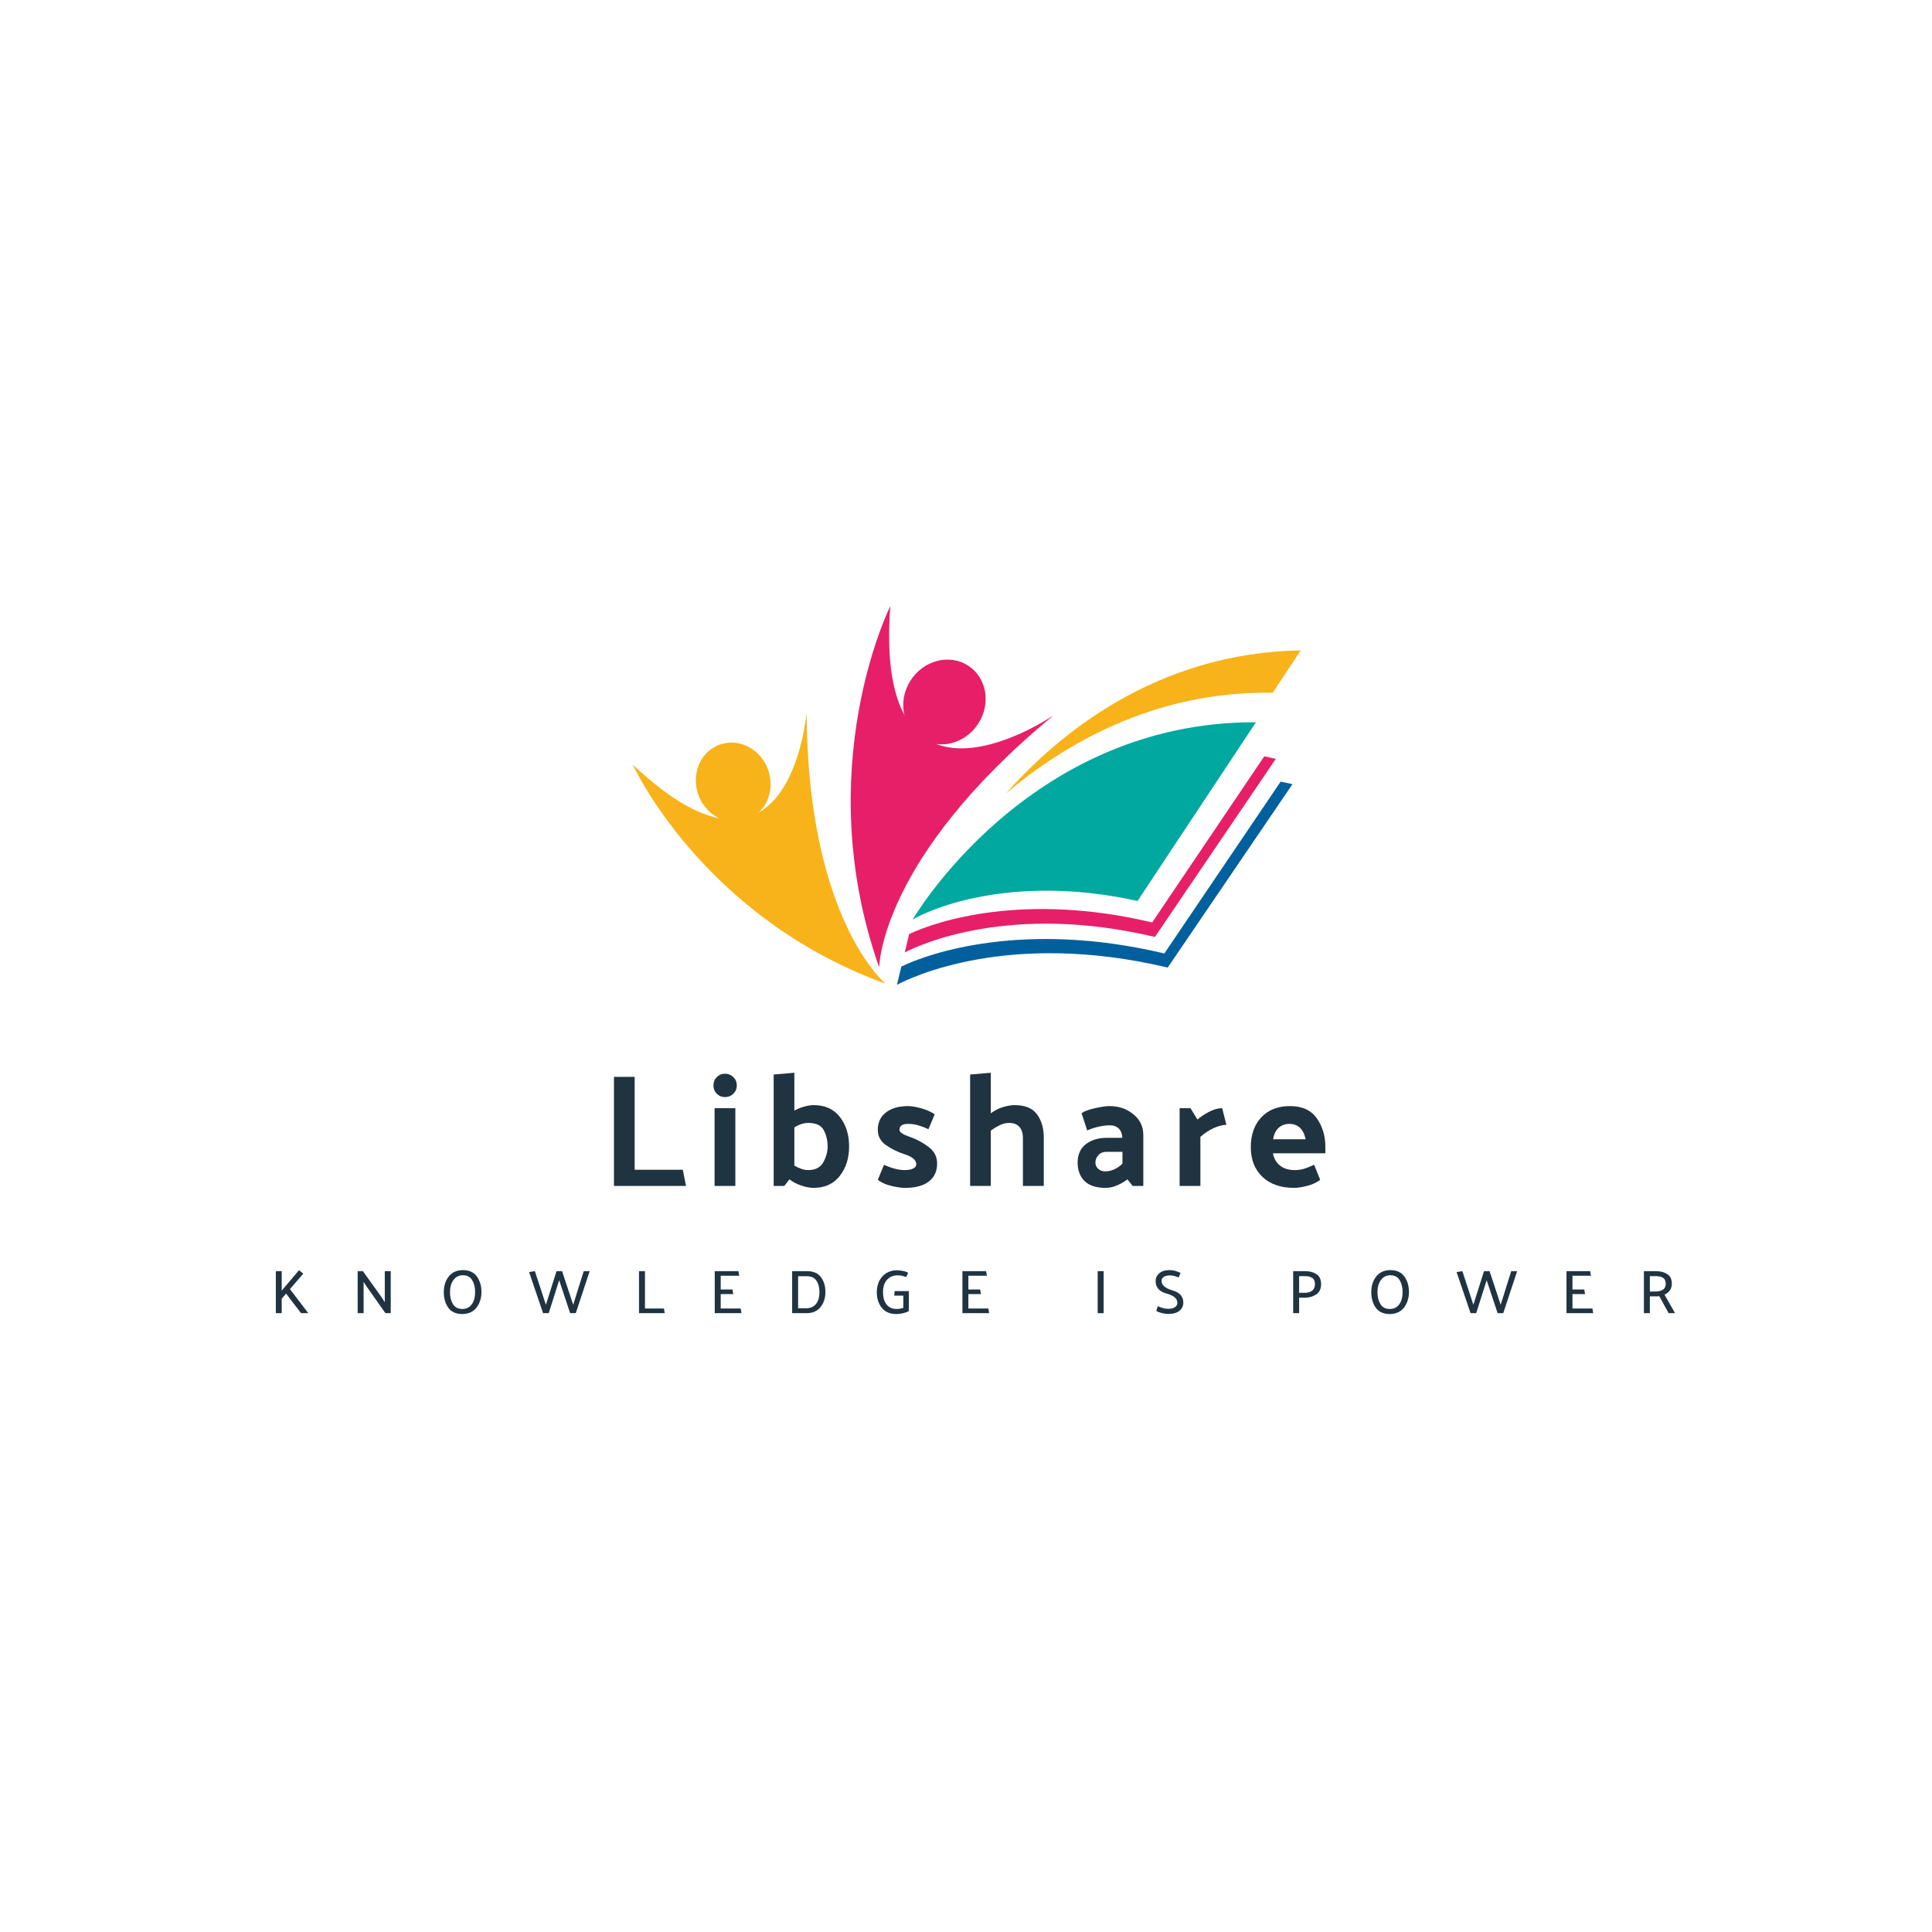 <svg xmlns="http://www.w3.org/2000/svg" xmlns:xlink="http://www.w3.org/1999/xlink" width="500" zoomAndPan="magnify" viewBox="0 0 375 375" height="500" preserveAspectRatio="xMidYMid meet" version="1.0"><defs><g/><clipPath id="de7e35ffac"><path d="M 165 117.656 L 205 117.656 L 205 188 L 165 188 Z M 165 117.656 " clip-rule="nonzero"/></clipPath><clipPath id="3d5119e023"><path d="M 122.77 138 L 172 138 L 172 191 L 122.77 191 Z M 122.77 138 " clip-rule="nonzero"/></clipPath><clipPath id="84871f8018"><path d="M 195.207 126.188 L 252.473 126.188 L 252.473 154.066 L 195.207 154.066 Z M 195.207 126.188 " clip-rule="nonzero"/></clipPath><clipPath id="cf4a8c0569"><path d="M 174.086 151.664 L 250.871 151.664 L 250.871 191.152 L 174.086 191.152 Z M 174.086 151.664 " clip-rule="nonzero"/></clipPath></defs><g clip-path="url(#de7e35ffac)"><path fill="#e71f69" d="M 170.648 187.777 C 170.648 187.777 170.742 166.648 204.531 138.82 C 204.531 138.82 169.453 162.988 172.805 117.656 C 172.805 117.656 157.062 149.145 170.648 187.777 " fill-opacity="1" fill-rule="nonzero"/></g><path fill="#e71f69" d="M 187.867 129.164 C 191.5 131.469 192.41 136.512 189.898 140.43 C 187.387 144.348 182.402 145.656 178.766 143.355 C 175.133 141.051 174.223 136.008 176.734 132.09 C 179.25 128.172 184.23 126.863 187.867 129.164 " fill-opacity="1" fill-rule="nonzero"/><g clip-path="url(#3d5119e023)"><path fill="#f8b31a" d="M 171.887 190.938 C 171.887 190.938 156.777 178.52 156.559 138.293 C 156.559 138.293 153.395 177.293 122.82 148.414 C 122.82 148.414 136.219 177.984 171.887 190.938 " fill-opacity="1" fill-rule="nonzero"/></g><path fill="#f8b31a" d="M 139.887 144.465 C 143.664 143.234 147.816 145.535 149.16 149.609 C 150.5 153.68 148.527 157.98 144.75 159.211 C 140.973 160.441 136.82 158.137 135.48 154.066 C 134.137 149.992 136.109 145.695 139.887 144.465 " fill-opacity="1" fill-rule="nonzero"/><path fill="#00a89f" d="M 243.781 140.191 L 220.797 174.879 C 195.652 169.328 179.625 176.945 177.145 178.496 C 177.145 178.496 199.457 139.992 243.781 140.191 " fill-opacity="1" fill-rule="nonzero"/><g clip-path="url(#84871f8018)"><path fill="#f8b31a" d="M 252.473 126.25 L 247.027 134.465 C 223.695 134.062 205.98 144.887 195.219 154.059 C 205.078 142.871 224.191 126.684 252.473 126.25 " fill-opacity="1" fill-rule="nonzero"/></g><path fill="#e71f69" d="M 247.637 147.293 L 224.172 181.863 C 196.059 175.184 178.43 183.406 175.609 184.871 L 176.469 181.305 C 181.633 178.844 198.676 173.113 223.637 179.043 L 245.395 146.801 C 246.137 146.949 246.887 147.113 247.637 147.293 " fill-opacity="1" fill-rule="nonzero"/><g clip-path="url(#cf4a8c0569)"><path fill="#00609e" d="M 250.867 152.207 L 226.652 187.805 C 195.73 180.457 176.625 189.805 174.098 191.152 L 174.953 187.605 C 180.359 184.984 198.773 178.598 225.996 185.066 L 248.578 151.707 C 249.336 151.859 250.098 152.027 250.867 152.207 " fill-opacity="1" fill-rule="nonzero"/></g><g fill="#203340" fill-opacity="1"><g transform="translate(116.561, 230.191)"><g><path d="M 16.594 0 L 2.609 0 L 2.609 -21.172 L 6.625 -21.172 L 6.625 -3.141 L 15.969 -3.141 Z M 16.594 0 "/></g></g></g><g fill="#203340" fill-opacity="1"><g transform="translate(136.762, 230.191)"><g><path d="M 3.953 -21.781 C 4.598 -21.781 5.141 -21.562 5.578 -21.125 C 6.023 -20.695 6.25 -20.16 6.25 -19.516 C 6.25 -18.867 6.023 -18.328 5.578 -17.891 C 5.141 -17.461 4.598 -17.25 3.953 -17.25 C 3.328 -17.25 2.797 -17.461 2.359 -17.891 C 1.93 -18.328 1.719 -18.867 1.719 -19.516 C 1.719 -20.16 1.93 -20.695 2.359 -21.125 C 2.797 -21.562 3.328 -21.781 3.953 -21.781 Z M 5.969 -15.094 L 5.969 0 L 1.938 0 L 1.938 -15.094 Z M 5.969 -15.094 "/></g></g></g><g fill="#203340" fill-opacity="1"><g transform="translate(148.029, 230.191)"><g><path d="M 6.156 -21.969 L 6.156 -14.625 C 6.758 -14.957 7.398 -15.219 8.078 -15.406 C 8.754 -15.594 9.359 -15.688 9.891 -15.688 C 12.117 -15.688 13.82 -14.914 15 -13.375 C 16.188 -11.844 16.781 -9.938 16.781 -7.656 C 16.781 -5.375 16.172 -3.461 14.953 -1.922 C 13.742 -0.391 12.055 0.375 9.891 0.375 C 9.191 0.375 8.406 0.227 7.531 -0.062 C 6.656 -0.352 5.879 -0.758 5.203 -1.281 L 4.203 0 L 2.141 0 L 2.141 -21.625 Z M 8.844 -3.078 C 10.227 -3.078 11.203 -3.578 11.766 -4.578 C 12.328 -5.586 12.609 -6.613 12.609 -7.656 C 12.609 -8.844 12.359 -9.898 11.859 -10.828 C 11.359 -11.766 10.352 -12.234 8.844 -12.234 C 8.406 -12.234 7.953 -12.156 7.484 -12 C 7.016 -11.844 6.57 -11.629 6.156 -11.359 L 6.156 -3.953 C 6.57 -3.703 7.016 -3.492 7.484 -3.328 C 7.953 -3.16 8.406 -3.078 8.844 -3.078 Z M 8.844 -3.078 "/></g></g></g><g fill="#203340" fill-opacity="1"><g transform="translate(169.412, 230.191)"><g><path d="M 10.797 -11.016 C 10.078 -11.348 9.406 -11.602 8.781 -11.781 C 8.156 -11.957 7.488 -12.047 6.781 -12.047 C 6.258 -12.047 5.859 -11.945 5.578 -11.75 C 5.305 -11.551 5.172 -11.273 5.172 -10.922 C 5.172 -10.672 5.336 -10.43 5.672 -10.203 C 6.016 -9.973 6.57 -9.727 7.344 -9.469 C 8.613 -9.008 9.785 -8.367 10.859 -7.547 C 11.941 -6.723 12.484 -5.66 12.484 -4.359 C 12.484 -2.859 11.945 -1.691 10.875 -0.859 C 9.812 -0.035 8.25 0.375 6.188 0.375 C 5.551 0.375 4.695 0.25 3.625 0 C 2.551 -0.25 1.664 -0.645 0.969 -1.188 L 2.172 -4.109 C 2.898 -3.773 3.602 -3.52 4.281 -3.344 C 4.957 -3.164 5.57 -3.078 6.125 -3.078 C 6.875 -3.078 7.445 -3.18 7.844 -3.391 C 8.238 -3.598 8.438 -3.867 8.438 -4.203 C 8.438 -4.617 8.238 -4.992 7.844 -5.328 C 7.445 -5.66 6.82 -5.957 5.969 -6.219 C 4.77 -6.613 3.633 -7.18 2.562 -7.922 C 1.5 -8.66 0.969 -9.648 0.969 -10.891 C 0.969 -12.328 1.492 -13.453 2.547 -14.266 C 3.609 -15.086 5.039 -15.5 6.844 -15.5 C 7.488 -15.5 8.316 -15.363 9.328 -15.094 C 10.348 -14.82 11.242 -14.426 12.016 -13.906 Z M 10.797 -11.016 "/></g></g></g><g fill="#203340" fill-opacity="1"><g transform="translate(186.158, 230.191)"><g><path d="M 6.156 -14.094 C 6.82 -14.613 7.582 -15.008 8.438 -15.281 C 9.301 -15.551 10.078 -15.688 10.766 -15.688 C 12.816 -15.688 14.273 -15.082 15.141 -13.875 C 16.004 -12.676 16.438 -11.207 16.438 -9.469 L 16.438 0 L 12.391 0 L 12.391 -9.281 C 12.391 -10.227 12.16 -10.957 11.703 -11.469 C 11.242 -11.977 10.57 -12.234 9.688 -12.234 C 9.102 -12.234 8.5 -12.082 7.875 -11.781 C 7.25 -11.477 6.676 -11.129 6.156 -10.734 L 6.156 0 L 2.141 0 L 2.141 -21.625 L 6.156 -21.969 Z M 6.156 -14.094 "/></g></g></g><g fill="#203340" fill-opacity="1"><g transform="translate(207.665, 230.191)"><g><path d="M 4.953 -4.516 C 4.953 -4.078 5.125 -3.688 5.469 -3.344 C 5.82 -3 6.289 -2.828 6.875 -2.828 C 7.438 -2.828 8.004 -2.953 8.578 -3.203 C 9.148 -3.453 9.691 -3.828 10.203 -4.328 L 10.203 -6.625 L 7.156 -6.625 C 6.445 -6.625 5.898 -6.406 5.516 -5.969 C 5.141 -5.539 4.953 -5.055 4.953 -4.516 Z M 6.938 0.375 C 5.094 0.375 3.723 -0.07 2.828 -0.969 C 1.941 -1.875 1.5 -3.055 1.5 -4.516 C 1.5 -6.066 2.023 -7.258 3.078 -8.094 C 4.141 -8.926 5.52 -9.344 7.219 -9.344 L 10.172 -9.344 C 10.148 -10.102 9.926 -10.695 9.5 -11.125 C 9.082 -11.551 8.5 -11.766 7.75 -11.766 C 7.039 -11.766 6.27 -11.664 5.438 -11.469 C 4.613 -11.27 3.922 -11.035 3.359 -10.766 L 2.266 -14.125 C 2.848 -14.52 3.734 -14.848 4.922 -15.109 C 6.117 -15.367 7.039 -15.5 7.688 -15.5 C 9.488 -15.5 11.031 -14.973 12.312 -13.922 C 13.602 -12.879 14.25 -11.547 14.25 -9.922 L 14.25 0 L 12.172 0 L 11.172 -1.281 C 10.609 -0.844 9.945 -0.457 9.188 -0.125 C 8.438 0.207 7.688 0.375 6.938 0.375 Z M 6.938 0.375 "/></g></g></g><g fill="#203340" fill-opacity="1"><g transform="translate(227.025, 230.191)"><g><path d="M 10.203 -15.094 L 11.016 -11.859 C 10.328 -11.859 9.531 -11.66 8.625 -11.266 C 7.727 -10.867 6.844 -10.289 5.969 -9.531 L 5.969 0 L 1.938 0 L 1.938 -15.094 L 4.047 -15.094 L 5.391 -12.891 C 6.004 -13.422 6.758 -13.922 7.656 -14.391 C 8.551 -14.859 9.398 -15.094 10.203 -15.094 Z M 10.203 -15.094 "/></g></g></g><g fill="#203340" fill-opacity="1"><g transform="translate(241.468, 230.191)"><g><path d="M 9.734 0.375 C 7.129 0.375 5.07 -0.336 3.562 -1.766 C 2.062 -3.203 1.312 -5.125 1.312 -7.531 C 1.312 -9.938 1.988 -11.863 3.344 -13.312 C 4.707 -14.77 6.562 -15.5 8.906 -15.5 C 11.27 -15.5 13.004 -14.711 14.109 -13.141 C 15.223 -11.578 15.781 -9.727 15.781 -7.594 L 15.781 -6.344 L 5.609 -6.344 C 5.785 -5.352 6.238 -4.562 6.969 -3.969 C 7.695 -3.375 8.648 -3.078 9.828 -3.078 C 10.516 -3.078 11.133 -3.164 11.688 -3.344 C 12.238 -3.52 12.879 -3.773 13.609 -4.109 L 14.781 -1.188 C 14.07 -0.645 13.211 -0.25 12.203 0 C 11.203 0.25 10.379 0.375 9.734 0.375 Z M 11.953 -9.062 C 11.742 -10.07 11.367 -10.82 10.828 -11.312 C 10.285 -11.801 9.613 -12.047 8.812 -12.047 C 7.977 -12.047 7.281 -11.789 6.719 -11.281 C 6.156 -10.77 5.797 -10.031 5.641 -9.062 Z M 11.953 -9.062 "/></g></g></g><g fill="#203340" fill-opacity="1"><g transform="translate(52.479, 254.884)"><g><path d="M 7.359 0 L 5.953 0 C 5.473 -0.625 4.988 -1.254 4.5 -1.891 C 4.008 -2.535 3.523 -3.172 3.047 -3.797 C 2.91 -3.629 2.77 -3.461 2.625 -3.297 C 2.477 -3.141 2.336 -2.977 2.203 -2.812 L 2.203 0 L 1.062 0 L 1.062 -8.156 L 2.203 -8.156 L 2.203 -4.375 L 5.562 -8.344 C 5.695 -8.227 5.832 -8.113 5.969 -8 C 6.113 -7.895 6.254 -7.785 6.391 -7.672 L 3.797 -4.672 Z M 7.359 0 "/></g></g></g><g fill="#203340" fill-opacity="1"><g transform="translate(68.295, 254.884)"><g><path d="M 1.125 0 L 1.125 -8.156 L 2.141 -8.156 L 5.812 -3.031 L 6.391 -2.125 L 6.391 -8.156 L 7.547 -8.156 L 7.547 0 L 6.516 0 L 2.734 -5.359 L 2.281 -6.078 L 2.281 0 Z M 1.125 0 "/></g></g></g><g fill="#203340" fill-opacity="1"><g transform="translate(85.359, 254.884)"><g><path d="M 0.781 -4.047 C 0.781 -5.266 1.094 -6.281 1.719 -7.094 C 2.344 -7.906 3.25 -8.328 4.438 -8.359 C 5.707 -8.359 6.633 -7.938 7.219 -7.094 C 7.801 -6.258 8.094 -5.27 8.094 -4.125 C 8.094 -2.938 7.773 -1.926 7.141 -1.094 C 6.504 -0.27 5.594 0.148 4.406 0.172 C 3.145 0.172 2.223 -0.242 1.641 -1.078 C 1.066 -1.91 0.781 -2.898 0.781 -4.047 Z M 1.984 -4.062 C 1.984 -3.145 2.176 -2.375 2.562 -1.75 C 2.945 -1.125 3.555 -0.812 4.391 -0.812 C 5.148 -0.812 5.75 -1.102 6.188 -1.688 C 6.633 -2.27 6.859 -3.082 6.859 -4.125 C 6.859 -5.031 6.664 -5.797 6.281 -6.422 C 5.906 -7.047 5.301 -7.359 4.469 -7.359 C 3.719 -7.359 3.113 -7.051 2.656 -6.438 C 2.207 -5.82 1.984 -5.031 1.984 -4.062 Z M 1.984 -4.062 "/></g></g></g><g fill="#203340" fill-opacity="1"><g transform="translate(102.615, 254.884)"><g><path d="M 8.047 0 L 5.922 -6.391 L 3.891 0 L 2.797 0 L 0.078 -7.984 L 1.203 -8.156 L 3.344 -1.625 L 5.406 -8.156 L 6.484 -8.156 L 8.641 -1.625 L 10.688 -8.156 L 11.844 -8.156 L 9.141 0 Z M 8.047 0 "/></g></g></g><g fill="#203340" fill-opacity="1"><g transform="translate(122.907, 254.884)"><g><path d="M 6.109 0 L 1.125 0 L 1.125 -8.156 L 2.281 -8.156 L 2.281 -0.906 L 5.969 -0.906 Z M 6.109 0 "/></g></g></g><g fill="#203340" fill-opacity="1"><g transform="translate(137.607, 254.884)"><g><path d="M 1.125 0 L 1.125 -8.156 L 5.719 -8.156 C 5.75 -8.008 5.773 -7.863 5.797 -7.719 C 5.816 -7.57 5.844 -7.422 5.875 -7.266 L 2.281 -7.266 L 2.281 -4.594 L 4.578 -4.594 C 4.598 -4.445 4.617 -4.297 4.641 -4.141 C 4.672 -3.992 4.703 -3.848 4.734 -3.703 L 2.281 -3.703 L 2.281 -0.906 L 6.156 -0.906 L 6.312 0 Z M 1.125 0 "/></g></g></g><g fill="#203340" fill-opacity="1"><g transform="translate(152.631, 254.884)"><g><path d="M 1.125 0 L 1.125 -8.156 L 3.953 -8.156 C 5.211 -8.156 6.129 -7.77 6.703 -7 C 7.285 -6.227 7.578 -5.27 7.578 -4.125 C 7.578 -2.938 7.258 -1.953 6.625 -1.172 C 6 -0.391 5.094 0 3.906 0 Z M 4 -7.172 L 2.281 -7.172 L 2.281 -0.953 L 3.906 -0.953 C 4.656 -0.953 5.258 -1.219 5.719 -1.75 C 6.188 -2.289 6.422 -3.078 6.422 -4.109 C 6.422 -5.016 6.223 -5.75 5.828 -6.312 C 5.441 -6.883 4.832 -7.172 4 -7.172 Z M 4 -7.172 "/></g></g></g><g fill="#203340" fill-opacity="1"><g transform="translate(169.407, 254.884)"><g><path d="M 4.25 -4.281 L 7 -4.281 L 7 -0.797 C 7 -0.734 6.992 -0.664 6.984 -0.594 C 6.984 -0.531 6.984 -0.469 6.984 -0.406 L 7 -0.391 C 6.727 -0.242 6.367 -0.113 5.922 0 C 5.473 0.113 5.039 0.172 4.625 0.172 C 3.363 0.172 2.406 -0.227 1.75 -1.031 C 1.102 -1.844 0.781 -2.844 0.781 -4.031 C 0.781 -5.289 1.141 -6.32 1.859 -7.125 C 2.586 -7.926 3.551 -8.328 4.75 -8.328 C 5 -8.328 5.344 -8.285 5.781 -8.203 C 6.219 -8.129 6.578 -8.008 6.859 -7.844 L 6.5 -7.016 C 6.207 -7.109 5.941 -7.188 5.703 -7.25 C 5.473 -7.312 5.164 -7.344 4.781 -7.344 C 3.988 -7.344 3.32 -7.062 2.781 -6.5 C 2.25 -5.938 1.984 -5.117 1.984 -4.047 C 1.984 -3.055 2.211 -2.27 2.672 -1.688 C 3.141 -1.102 3.781 -0.812 4.594 -0.812 C 4.863 -0.812 5.109 -0.832 5.328 -0.875 C 5.547 -0.914 5.742 -0.961 5.922 -1.016 L 5.922 -3.406 L 4.156 -3.406 Z M 4.25 -4.281 "/></g></g></g><g fill="#203340" fill-opacity="1"><g transform="translate(185.679, 254.884)"><g><path d="M 1.125 0 L 1.125 -8.156 L 5.719 -8.156 C 5.75 -8.008 5.773 -7.863 5.797 -7.719 C 5.816 -7.57 5.844 -7.422 5.875 -7.266 L 2.281 -7.266 L 2.281 -4.594 L 4.578 -4.594 C 4.598 -4.445 4.617 -4.297 4.641 -4.141 C 4.672 -3.992 4.703 -3.848 4.734 -3.703 L 2.281 -3.703 L 2.281 -0.906 L 6.156 -0.906 L 6.312 0 Z M 1.125 0 "/></g></g></g><g fill="#203340" fill-opacity="1"><g transform="translate(200.703, 254.884)"><g/></g></g><g fill="#203340" fill-opacity="1"><g transform="translate(211.935, 254.884)"><g><path d="M 1.125 0 L 1.125 -8.156 L 2.281 -8.156 L 2.281 0 Z M 1.125 0 "/></g></g></g><g fill="#203340" fill-opacity="1"><g transform="translate(223.743, 254.884)"><g><path d="M 0.969 -1.359 C 1.195 -1.242 1.5 -1.129 1.875 -1.016 C 2.25 -0.898 2.617 -0.844 2.984 -0.844 C 3.566 -0.844 4.008 -0.945 4.312 -1.156 C 4.625 -1.375 4.781 -1.66 4.781 -2.016 C 4.781 -2.828 4.078 -3.426 2.672 -3.812 C 1.266 -4.195 0.562 -5.004 0.562 -6.234 C 0.562 -6.828 0.797 -7.328 1.266 -7.734 C 1.742 -8.148 2.398 -8.359 3.234 -8.359 C 3.648 -8.359 4.047 -8.301 4.422 -8.188 C 4.797 -8.07 5.125 -7.945 5.406 -7.812 C 5.344 -7.656 5.273 -7.5 5.203 -7.344 C 5.129 -7.195 5.066 -7.051 5.016 -6.906 C 4.805 -7.008 4.566 -7.102 4.297 -7.188 C 4.035 -7.281 3.711 -7.328 3.328 -7.328 C 2.867 -7.328 2.484 -7.238 2.172 -7.062 C 1.867 -6.883 1.719 -6.617 1.719 -6.266 C 1.719 -5.441 2.422 -4.828 3.828 -4.422 C 5.234 -4.023 5.938 -3.234 5.938 -2.047 C 5.938 -1.398 5.68 -0.867 5.172 -0.453 C 4.672 -0.047 3.945 0.156 3 0.156 C 2.656 0.156 2.227 0.094 1.719 -0.031 C 1.207 -0.164 0.867 -0.301 0.703 -0.438 C 0.742 -0.594 0.785 -0.742 0.828 -0.891 C 0.879 -1.047 0.926 -1.203 0.969 -1.359 Z M 0.969 -1.359 "/></g></g></g><g fill="#203340" fill-opacity="1"><g transform="translate(238.647, 254.884)"><g/></g></g><g fill="#203340" fill-opacity="1"><g transform="translate(249.879, 254.884)"><g><path d="M 1.125 0 L 1.125 -8.156 L 3.469 -8.156 C 4.332 -8.156 5.062 -7.957 5.656 -7.562 C 6.25 -7.176 6.547 -6.523 6.547 -5.609 C 6.547 -4.711 6.223 -4.051 5.578 -3.625 C 4.941 -3.207 4.195 -3 3.344 -3 L 2.281 -3 L 2.281 0 Z M 3.453 -7.188 L 2.281 -7.188 L 2.281 -3.953 L 3.391 -3.953 C 3.941 -3.953 4.398 -4.078 4.766 -4.328 C 5.129 -4.586 5.328 -5 5.359 -5.562 C 5.359 -6.176 5.188 -6.598 4.844 -6.828 C 4.5 -7.066 4.035 -7.188 3.453 -7.188 Z M 3.453 -7.188 "/></g></g></g><g fill="#203340" fill-opacity="1"><g transform="translate(265.383, 254.884)"><g><path d="M 0.781 -4.047 C 0.781 -5.266 1.094 -6.281 1.719 -7.094 C 2.344 -7.906 3.25 -8.328 4.438 -8.359 C 5.707 -8.359 6.633 -7.938 7.219 -7.094 C 7.801 -6.258 8.094 -5.27 8.094 -4.125 C 8.094 -2.938 7.773 -1.926 7.141 -1.094 C 6.504 -0.27 5.594 0.148 4.406 0.172 C 3.145 0.172 2.223 -0.242 1.641 -1.078 C 1.066 -1.91 0.781 -2.898 0.781 -4.047 Z M 1.984 -4.062 C 1.984 -3.145 2.176 -2.375 2.562 -1.75 C 2.945 -1.125 3.555 -0.812 4.391 -0.812 C 5.148 -0.812 5.75 -1.102 6.188 -1.688 C 6.633 -2.27 6.859 -3.082 6.859 -4.125 C 6.859 -5.031 6.664 -5.797 6.281 -6.422 C 5.906 -7.047 5.301 -7.359 4.469 -7.359 C 3.719 -7.359 3.113 -7.051 2.656 -6.438 C 2.207 -5.82 1.984 -5.031 1.984 -4.062 Z M 1.984 -4.062 "/></g></g></g><g fill="#203340" fill-opacity="1"><g transform="translate(282.639, 254.884)"><g><path d="M 8.047 0 L 5.922 -6.391 L 3.891 0 L 2.797 0 L 0.078 -7.984 L 1.203 -8.156 L 3.344 -1.625 L 5.406 -8.156 L 6.484 -8.156 L 8.641 -1.625 L 10.688 -8.156 L 11.844 -8.156 L 9.141 0 Z M 8.047 0 "/></g></g></g><g fill="#203340" fill-opacity="1"><g transform="translate(302.932, 254.884)"><g><path d="M 1.125 0 L 1.125 -8.156 L 5.719 -8.156 C 5.75 -8.008 5.773 -7.863 5.797 -7.719 C 5.816 -7.57 5.844 -7.422 5.875 -7.266 L 2.281 -7.266 L 2.281 -4.594 L 4.578 -4.594 C 4.598 -4.445 4.617 -4.297 4.641 -4.141 C 4.672 -3.992 4.703 -3.848 4.734 -3.703 L 2.281 -3.703 L 2.281 -0.906 L 6.156 -0.906 L 6.312 0 Z M 1.125 0 "/></g></g></g><g fill="#203340" fill-opacity="1"><g transform="translate(317.956, 254.884)"><g><path d="M 3.453 -7.188 L 2.281 -7.188 L 2.281 -4.203 L 3.391 -4.203 C 3.93 -4.203 4.391 -4.312 4.766 -4.531 C 5.148 -4.75 5.348 -5.133 5.359 -5.688 C 5.359 -6.258 5.18 -6.648 4.828 -6.859 C 4.484 -7.078 4.023 -7.188 3.453 -7.188 Z M 5.922 0 L 4.109 -3.297 C 3.973 -3.285 3.844 -3.273 3.719 -3.266 C 3.602 -3.266 3.477 -3.266 3.344 -3.266 L 2.281 -3.266 L 2.281 0 L 1.125 0 L 1.125 -8.156 L 3.469 -8.156 C 4.332 -8.156 5.062 -7.961 5.656 -7.578 C 6.25 -7.203 6.547 -6.586 6.547 -5.734 C 6.547 -5.203 6.41 -4.754 6.141 -4.391 C 5.879 -4.035 5.539 -3.77 5.125 -3.594 L 7.172 0 Z M 5.922 0 "/></g></g></g></svg>